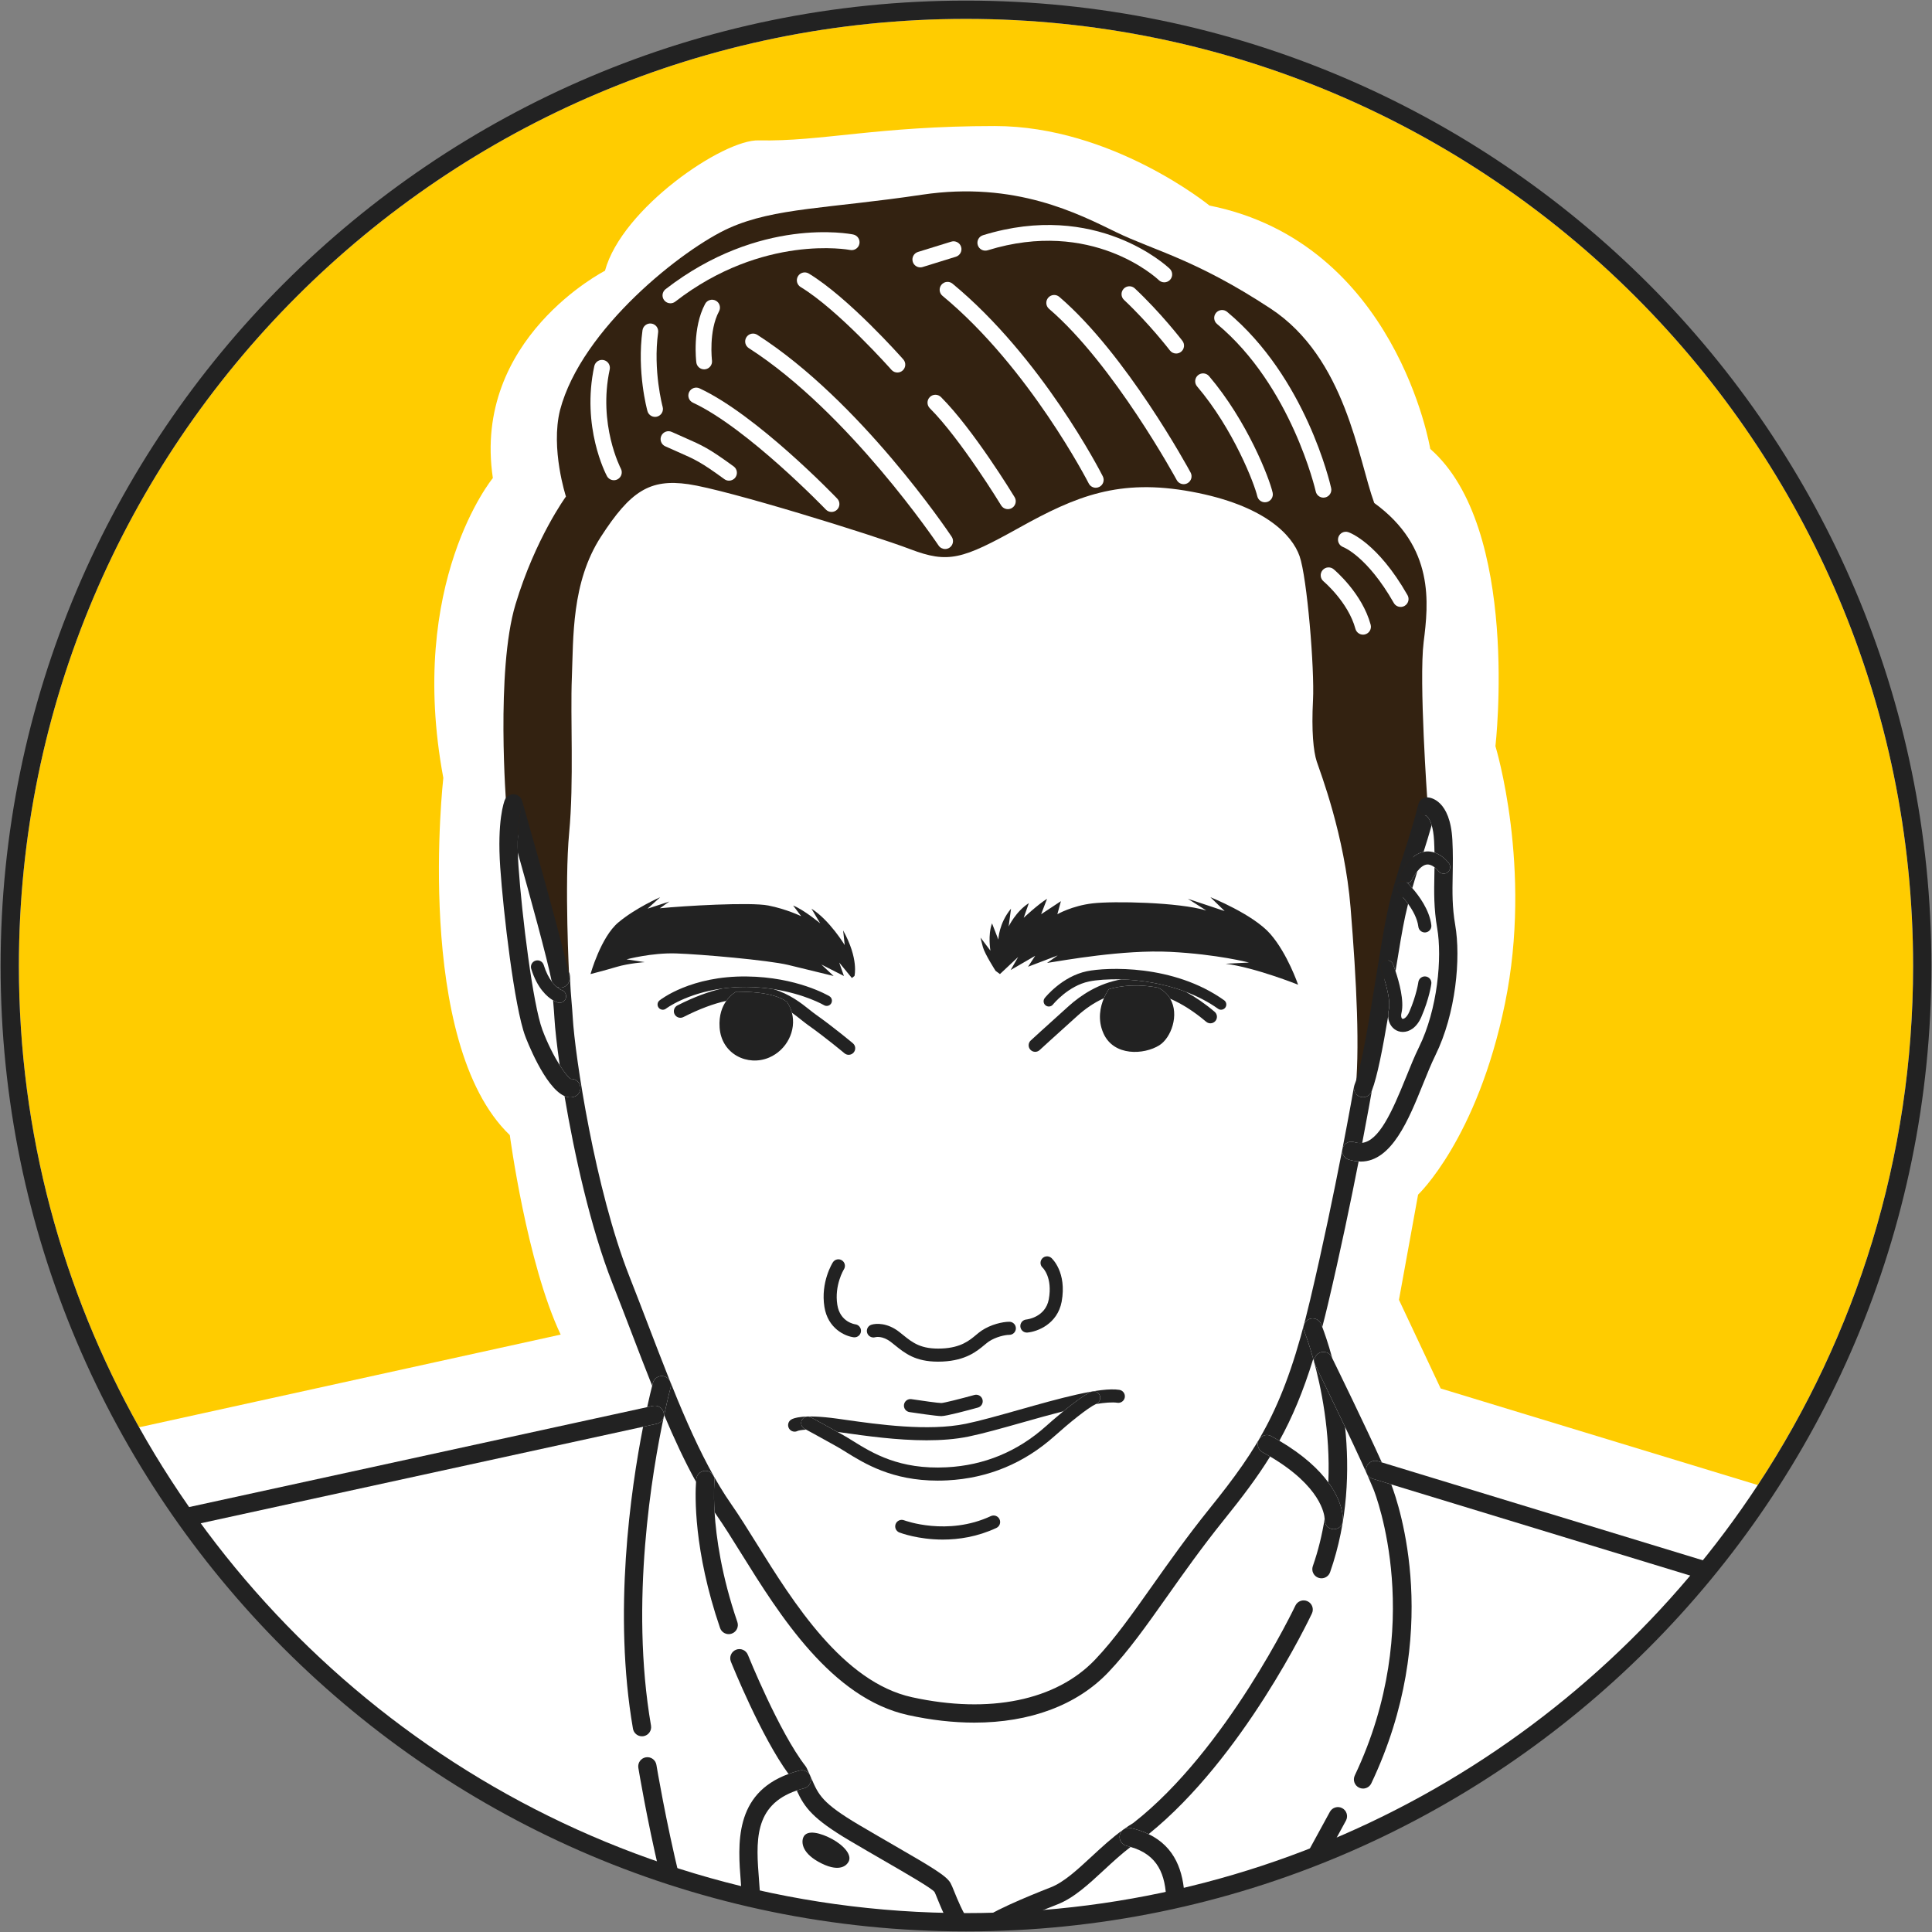 <?xml version="1.0" encoding="utf-8"?>
<svg version="1.2" baseProfile="tiny-ps"
	 id="svg22" xmlns:cc="http://creativecommons.org/ns#" xmlns:dc="http://purl.org/dc/elements/1.1/" xmlns:inkscape="http://www.inkscape.org/namespaces/inkscape" xmlns:rdf="http://www.w3.org/1999/02/22-rdf-syntax-ns#" xmlns:sodipodi="http://sodipodi.sourceforge.net/DTD/sodipodi-0.dtd" xmlns:svg="http://www.w3.org/2000/svg"
	 xmlns="http://www.w3.org/2000/svg" xmlns:xlink="http://www.w3.org/1999/xlink" viewBox="8 8 384 384"
	 xml:space="preserve">
<rect x="8" y="8" width="384" height="384" fill="#808080" stroke="none"/>
<ellipse fill="#FFFFFF" stroke="#000000" stroke-miterlimit="10" cx="200" cy="200" rx="190" ry="190"/>
<path fill="#332211" d="M290.961,135.62c0.961-7.686,2.241-18.894-9.82-27.648c-3.202-8.753-5.658-28.821-20.602-38.642
	c-14.944-9.82-23.164-11.528-30.638-15.158c-7.471-3.629-20.067-10.247-38.641-7.472c-18.574,2.776-29.249,2.562-38.322,6.618
	c-9.074,4.056-29.356,19.962-33.625,36.187c-1.921,7.686,1.174,17.186,1.174,17.186s-6.085,8.327-10.034,21.456
	c-3.95,13.13-1.815,40.137-1.815,40.137s4.056,9.607,4.803,12.702c0.748,3.096,6.939,22.951,7.686,21.136c0,0-0.96-18.467,0-28.608
	c0.961-10.141,0.214-22.95,0.534-30.85c0.32-7.898-0.106-18.894,5.765-27.967c5.87-9.073,9.703-11.569,17.399-10.461
	c7.696,1.108,36.507,10.034,44.086,12.916c7.579,2.883,10.355,2.029,21.669-4.269c11.315-6.299,19.855-9.821,34.266-7.153
	c14.411,2.669,19.962,8.54,21.456,12.81c1.495,4.27,2.989,22.417,2.669,28.608c-0.321,6.191,0.083,10.172,0.735,12.184
	c0.651,2.013,5.563,14.609,6.736,29.127c1.174,14.517,1.921,28.5,0.854,37.468c0,0,2.882-7.26,5.765-22.632
	c2.881-15.371,8.432-34.372,8.432-34.372l0.215-1.708C291.709,167.215,290.001,143.304,290.961,135.62z"/>
<g>
	<path fill="none" d="M200.496,293.529c-2.598,0.534-5.44,0.739-8.326,0.739c-5.942,0-12.068-0.868-16.627-1.514l-1.098-0.154
		c0.373,0.208,0.758,0.423,1.161,0.648c0.589,0.331,1.223,0.723,1.912,1.15c3.895,2.414,9.227,5.726,18.636,5.237
		c7.467-0.383,14.108-3.132,19.74-8.171c0.48-0.431,1.868-1.659,3.471-2.972c-2.647,0.678-5.46,1.471-8.142,2.229
		C207.199,291.859,203.398,292.933,200.496,293.529z"/>
	<path fill="none" d="M113.583,200.562c-0.212-0.686,0.172-1.413,0.858-1.625c0.682-0.212,1.413,0.171,1.625,0.858
		c0.468,1.513,1.058,2.578,1.624,3.327c-0.001-0.024-0.002-0.047-0.003-0.072c-0.022-0.068-0.063-0.127-0.078-0.199
		c-0.895-4.507-4.254-16.707-6.688-25.358c0.024,0.823,0.064,1.7,0.129,2.649c0.685,9.919,2.876,27.528,4.752,32.542
		c1.04,2.777,2.319,5.248,3.441,7.026c-0.576-4.031-0.928-7.285-1.042-9.275c-0.061-1.07-0.137-1.959-0.215-2.859
		c-0.021-0.247-0.042-0.497-0.063-0.751C116.753,206.129,114.783,204.441,113.583,200.562z"/>
	<path fill="none" d="M293.113,177.449c-0.014-0.748-0.034-1.513-0.077-2.319c-0.074-1.383-0.26-2.386-0.48-3.12
		c-0.534,1.886-1.077,3.628-1.614,5.31c0.17-0.034,0.341-0.071,0.515-0.084C292.057,177.189,292.61,177.282,293.113,177.449z"/>
	<path fill="none" d="M272.015,302.64c0.434-10.077-1.458-19.082-2.994-24.559c-2.021,6.552-4.187,11.669-6.733,16.277
		C267.171,297.241,270.173,300.129,272.015,302.64z"/>
	<path fill="none" d="M287.438,222.172c0.879-2.179,1.71-4.236,2.596-6.035c3.708-7.529,4.631-17.818,3.616-23.676
		c-0.679-3.924-0.62-7.135-0.558-10.534c0.01-0.513,0.019-1.031,0.025-1.556c-0.404-0.308-0.925-0.586-1.477-0.543
		c-0.614,0.05-1.272,0.511-1.924,1.325c-0.347,1.103-0.686,2.217-1.014,3.365c1.283,1.466,3.42,4.311,3.785,7.36
		c0.086,0.712-0.423,1.359-1.136,1.445c-0.053,0.006-0.104,0.009-0.156,0.009c-0.648,0-1.209-0.485-1.288-1.146
		c-0.196-1.638-1.128-3.281-2.04-4.545c-0.193,0.778-0.383,1.575-0.565,2.415c-0.566,2.606-1.229,6.615-1.934,10.972
		c0.689,2.055,1.767,5.877,1.185,8.306c-0.166,0.691,0.02,1.102,0.197,1.16c0.211,0.07,0.84-0.188,1.36-1.39
		c1.436-3.312,1.796-5.887,1.799-5.913c0.098-0.71,0.767-1.205,1.46-1.114c0.711,0.096,1.211,0.747,1.116,1.458
		c-0.016,0.118-0.401,2.937-1.99,6.603c-0.915,2.111-2.374,2.967-3.667,2.967c-0.313,0-0.617-0.05-0.901-0.145
		c-1.04-0.348-1.967-1.391-2.023-2.961c-1.069,6.345-2.154,11.998-3.228,14.742c-0.144,0.818-0.823,4.682-1.923,10.416
		C282.082,234.705,284.6,229.202,287.438,222.172z"/>
	<path fill="#222222" d="M277.159,223.815c0.021-0.08,0.039-0.161,0.071-0.24C277.199,223.651,277.18,223.733,277.159,223.815z"/>
	<path fill="#222222" d="M258.207,294.169c0.479-0.882,1.581-1.211,2.467-0.729c0.563,0.306,1.095,0.611,1.613,0.918
		c2.547-4.608,4.712-9.726,6.733-16.277c-0.956-3.411-1.774-5.46-1.803-5.528c-0.38-0.93,0.065-1.991,0.994-2.372
		c0.928-0.383,1.991,0.063,2.372,0.992c0.03,0.073,0.112,0.278,0.228,0.581c0.382-1.461,0.761-2.979,1.139-4.576
		c2.462-10.409,4.563-20.556,6.089-28.339c-0.641-0.039-1.304-0.145-2.005-0.373c-0.954-0.313-1.476-1.34-1.164-2.295
		c0.313-0.953,1.333-1.471,2.295-1.164c0.552,0.181,1.079,0.222,1.589,0.151c1.1-5.734,1.779-9.598,1.923-10.416
		c-0.026,0.068-0.054,0.148-0.08,0.213c-0.29,0.701-0.968,1.125-1.683,1.125c-0.231,0-0.466-0.044-0.693-0.138
		c-0.809-0.334-1.247-1.185-1.094-2.012c-0.002,0.007-0.005,0.014-0.006,0.021c-0.035,0.204-3.59,20.736-8.712,42.389
		c-5.031,21.27-10.209,29.344-20.031,41.541c-4.396,5.46-8.076,10.666-11.323,15.259c-4.063,5.748-7.573,10.712-11.399,14.729
		c-7.733,8.121-20.997,10.84-36.384,7.467c-13.75-3.017-23.636-18.896-30.854-30.489c-1.782-2.863-3.466-5.567-5.034-7.813
		c-6.381-9.135-11.301-21.979-16.51-35.576c-1.227-3.202-2.469-6.446-3.751-9.696c-6.853-17.37-10.851-43.904-11.287-51.535
		c-0.063-1.108-0.142-2.029-0.222-2.963c-0.124-1.438-0.251-2.927-0.321-5.225c-0.012-0.383-0.14-0.727-0.35-1.008
		c0.088,0.401,0.17,0.78,0.235,1.109c0.196,0.985-0.445,1.943-1.43,2.139c-0.119,0.023-0.239,0.035-0.356,0.035
		c-0.289,0-0.556-0.09-0.805-0.216c0.58,0.509,1.012,0.67,1.052,0.685c0.667,0.234,1.037,0.965,0.816,1.637
		c-0.18,0.546-0.68,0.897-1.225,0.897c-0.125,0-0.251-0.019-0.377-0.058c-0.104-0.032-0.452-0.154-0.928-0.437
		c0.021,0.254,0.042,0.504,0.063,0.751c0.078,0.9,0.154,1.789,0.215,2.859c0.114,1.99,0.466,5.244,1.042,9.275
		c0.902,1.429,1.702,2.41,2.192,2.735c0.79-0.069,1.566,0.436,1.836,1.231c0.323,0.951-0.188,1.984-1.139,2.307
		c-0.259,0.088-0.519,0.129-0.778,0.129c-0.385,0-0.77-0.095-1.153-0.261c1.921,11.406,5.158,26.154,9.535,37.247
		c1.277,3.238,2.516,6.471,3.738,9.661c1.391,3.631,2.762,7.206,4.147,10.68c0.091-0.358,0.148-0.573,0.155-0.599
		c0.265-0.969,1.261-1.544,2.234-1.275c0.969,0.265,1.54,1.265,1.276,2.233c-0.022,0.082-0.554,2.073-1.28,5.457
		c2.008,4.745,4.088,9.22,6.336,13.286c0.023-0.33,0.044-0.534,0.05-0.589c0.109-0.998,1.013-1.711,2.006-1.61
		c0.998,0.109,1.719,1.006,1.611,2.004c-0.005,0.05-0.227,2.297,0.018,6.219c0.125,0.184,0.246,0.373,0.372,0.554
		c1.514,2.166,3.172,4.83,4.928,7.651c7.561,12.144,17.915,28.775,33.164,32.119c4.58,1.005,8.995,1.498,13.172,1.498
		c11.018,0,20.367-3.438,26.626-10.008c4.009-4.21,7.59-9.275,11.735-15.14c3.216-4.549,6.861-9.705,11.187-15.077
		c3.618-4.493,6.626-8.448,9.236-12.665c-0.485-0.287-0.983-0.573-1.513-0.861C258.054,296.156,257.727,295.052,258.207,294.169z"/>
	<path fill="#222222" d="M117.743,203.193c-0.02-0.048-0.04-0.095-0.056-0.145c0.001,0.025,0.002,0.048,0.003,0.072
		C117.708,203.145,117.725,203.17,117.743,203.193z"/>
	<path fill="#222222" d="M110.134,165.866c0.053,0.003,0.105,0.006,0.157,0.014C110.239,165.872,110.187,165.87,110.134,165.866z"/>
	<path fill="#222222" d="M110.811,166.043c0.052,0.025,0.103,0.051,0.151,0.081C110.913,166.094,110.862,166.068,110.811,166.043z"
		/>
	<path fill="#222222" d="M110.476,165.921c0.056,0.014,0.111,0.029,0.166,0.049C110.587,165.95,110.532,165.935,110.476,165.921z"/>
	<path fill="#222222" d="M111.58,166.746c0.029,0.049,0.057,0.099,0.082,0.15C111.636,166.844,111.609,166.795,111.58,166.746z"/>
	<path fill="#222222" d="M111.116,166.229c0.044,0.033,0.087,0.067,0.127,0.104C111.203,166.296,111.16,166.262,111.116,166.229z"/>
	<path fill="#222222" d="M111.373,166.465c0.038,0.042,0.074,0.085,0.107,0.131C111.446,166.55,111.411,166.507,111.373,166.465z"/>
	<path fill="#222222" d="M108.387,166.896c0.027-0.058,0.056-0.114,0.089-0.167C108.442,166.783,108.414,166.839,108.387,166.896z"
		/>
	<path fill="#222222" d="M108.574,166.585c0.036-0.047,0.072-0.093,0.112-0.136C108.646,166.493,108.61,166.538,108.574,166.585z"/>
	<path fill="#222222" d="M109.519,165.926c-0.032,0.009-0.061,0.026-0.092,0.037c0.051-0.018,0.103-0.035,0.155-0.048
		C109.561,165.92,109.54,165.92,109.519,165.926z"/>
	<path fill="#222222" d="M108.813,166.325c0.043-0.039,0.088-0.076,0.135-0.11C108.9,166.249,108.856,166.286,108.813,166.325z"/>
	<path fill="#222222" d="M109.097,166.116c0.05-0.029,0.1-0.057,0.151-0.082C109.196,166.06,109.146,166.087,109.097,166.116z"/>
	<path fill="#222222" d="M109.782,165.879c0.051-0.007,0.102-0.014,0.153-0.017C109.884,165.864,109.833,165.872,109.782,165.879z"
		/>
	<path fill="#222222" d="M111.713,168.346c-0.034,0.093-0.977,2.748-0.792,9.146c2.433,8.651,5.793,20.851,6.688,25.358
		c0.014,0.072,0.055,0.131,0.078,0.199c0.016,0.05,0.036,0.097,0.056,0.145c0.297,0.384,0.584,0.679,0.843,0.905
		c0.249,0.126,0.516,0.216,0.805,0.216c0.117,0,0.237-0.012,0.356-0.035c0.985-0.195,1.626-1.153,1.43-2.139
		c-0.065-0.329-0.147-0.708-0.235-1.109c-1.9-8.604-8.862-32.788-9.171-33.861c-0.01-0.034-0.027-0.063-0.039-0.097
		C111.873,167.474,111.882,167.922,111.713,168.346z"/>
	<path fill="#222222" d="M122.133,225.982c0.951-0.322,1.461-1.355,1.139-2.307c-0.27-0.796-1.046-1.301-1.836-1.231
		c-0.49-0.325-1.29-1.307-2.192-2.735c-1.122-1.778-2.401-4.249-3.441-7.026c-1.876-5.014-4.067-22.623-4.752-32.542
		c-0.065-0.949-0.105-1.826-0.129-2.649c-0.185-6.398,0.758-9.053,0.792-9.146c0.168-0.424,0.16-0.872,0.019-1.272
		c-0.021-0.06-0.044-0.12-0.071-0.177c-0.024-0.051-0.052-0.101-0.082-0.15c-0.031-0.052-0.063-0.102-0.099-0.15
		c-0.034-0.045-0.07-0.089-0.107-0.131c-0.041-0.046-0.084-0.089-0.13-0.131c-0.04-0.037-0.083-0.071-0.127-0.104
		c-0.049-0.038-0.101-0.073-0.154-0.106c-0.049-0.029-0.1-0.055-0.151-0.081c-0.034-0.016-0.063-0.038-0.099-0.052
		c-0.023-0.009-0.047-0.012-0.071-0.021c-0.055-0.02-0.11-0.035-0.166-0.049c-0.062-0.016-0.123-0.031-0.185-0.041
		c-0.052-0.008-0.104-0.01-0.157-0.014c-0.066-0.004-0.132-0.007-0.198-0.004c-0.052,0.002-0.103,0.01-0.153,0.017
		c-0.067,0.009-0.134,0.02-0.2,0.036c-0.052,0.013-0.104,0.03-0.155,0.048c-0.061,0.021-0.121,0.044-0.179,0.072
		c-0.052,0.025-0.102,0.052-0.151,0.082c-0.051,0.03-0.101,0.063-0.149,0.098c-0.047,0.034-0.092,0.071-0.135,0.11
		c-0.044,0.04-0.086,0.081-0.126,0.125c-0.04,0.043-0.076,0.088-0.112,0.136c-0.035,0.046-0.068,0.094-0.099,0.144
		c-0.033,0.054-0.062,0.11-0.089,0.167c-0.015,0.031-0.034,0.057-0.047,0.089c-0.161,0.395-1.559,4.123-0.917,13.406
		c0.615,8.921,2.804,27.767,4.974,33.567c0.179,0.479,3.858,10.182,7.807,11.893c0.383,0.166,0.768,0.261,1.153,0.261
		C121.615,226.111,121.875,226.07,122.133,225.982z"/>
	<path fill="#FFFFFF" d="M158.523,74.55c-0.73-0.468-1.699-0.256-2.167,0.473c-0.468,0.729-0.256,1.699,0.473,2.167
		c19.904,12.771,37.541,38.969,37.717,39.232c0.302,0.452,0.799,0.697,1.305,0.697c0.299,0,0.602-0.085,0.87-0.264
		c0.72-0.481,0.914-1.455,0.433-2.175C196.422,113.583,178.986,87.68,158.523,74.55z"/>
	<path fill="#FFFFFF" d="M208.322,109.194c0.276,0,0.558-0.074,0.812-0.228c0.74-0.45,0.977-1.414,0.526-2.154
		c-0.331-0.546-8.199-13.458-14.633-19.892c-0.612-0.612-1.605-0.612-2.218,0s-0.612,1.605,0,2.218
		c6.167,6.167,14.091,19.171,14.171,19.302C207.275,108.925,207.792,109.194,208.322,109.194z"/>
	<path fill="#FFFFFF" d="M168.759,62.37c-0.74-0.45-1.705-0.212-2.153,0.528c-0.449,0.74-0.212,1.705,0.528,2.153
		c7.494,4.542,17.948,16.341,18.053,16.46c0.31,0.351,0.742,0.53,1.176,0.53c0.369,0,0.739-0.129,1.037-0.392
		c0.649-0.573,0.711-1.564,0.138-2.213C187.098,78.937,176.664,67.161,168.759,62.37z"/>
	<path fill="#FFFFFF" d="M172.142,109.271c0.308,0.321,0.719,0.482,1.131,0.482c0.391,0,0.782-0.145,1.085-0.437
		c0.625-0.6,0.646-1.592,0.046-2.217c-0.65-0.678-16.048-16.651-27.361-21.91c-0.785-0.366-1.718-0.024-2.083,0.761
		c-0.365,0.786-0.024,1.718,0.761,2.083C156.5,93.044,171.986,109.109,172.142,109.271z"/>
	<path fill="#FFFFFF" d="M143.939,94.923c-0.7-0.308-1.495-0.658-2.429-1.079c-0.789-0.356-1.718-0.004-2.074,0.786
		s-0.004,1.718,0.786,2.074c0.944,0.425,1.747,0.779,2.454,1.09c3.623,1.594,4.596,2.023,9.3,5.442c0.278,0.203,0.601,0.3,0.92,0.3
		c0.485,0,0.963-0.224,1.27-0.646c0.509-0.7,0.354-1.681-0.346-2.19C148.844,97.082,147.707,96.581,143.939,94.923z"/>
	<path fill="#FFFFFF" d="M195.122,64.594c-0.552,0.667-0.458,1.656,0.209,2.208c17.242,14.252,28.947,37.055,29.063,37.284
		c0.276,0.544,0.827,0.858,1.398,0.858c0.239,0,0.481-0.055,0.709-0.17c0.772-0.392,1.08-1.336,0.688-2.108
		c-0.486-0.957-12.105-23.604-29.861-38.281C196.661,63.833,195.673,63.927,195.122,64.594z"/>
	<path fill="#FFFFFF" d="M218.549,67.006c-0.659-0.564-1.647-0.487-2.211,0.17c-0.563,0.658-0.487,1.647,0.17,2.211
		c12.844,11.01,25.253,33.798,25.377,34.027c0.283,0.524,0.823,0.822,1.38,0.822c0.252,0,0.508-0.061,0.745-0.189
		c0.762-0.412,1.045-1.363,0.633-2.125C244.126,100.966,231.837,78.397,218.549,67.006z"/>
	<path fill="#FFFFFF" d="M259.417,107.832c0.114,0,0.23-0.013,0.347-0.039c0.845-0.191,1.375-1.031,1.184-1.875
		c-0.654-2.893-5.034-14.207-12.632-23.154c-0.561-0.659-1.549-0.739-2.21-0.18c-0.66,0.561-0.741,1.55-0.181,2.21
		c7.287,8.58,11.438,19.492,11.964,21.815C258.054,107.338,258.7,107.832,259.417,107.832z"/>
	<path fill="#FFFFFF" d="M240.523,77.649c0.309,0.403,0.774,0.615,1.246,0.615c0.332,0,0.667-0.105,0.952-0.323
		c0.688-0.526,0.818-1.51,0.292-2.198c-0.17-0.223-4.231-5.511-9.459-10.421c-0.631-0.593-1.622-0.562-2.216,0.069
		c-0.593,0.631-0.563,1.624,0.069,2.216C236.44,72.336,240.483,77.597,240.523,77.649z"/>
	<path fill="#FFFFFF" d="M271.044,106.911c0.112,0,0.228-0.012,0.342-0.038c0.845-0.188,1.378-1.025,1.189-1.871
		c-0.198-0.893-5.038-22.008-20.675-35.021c-0.666-0.555-1.655-0.463-2.208,0.202c-0.554,0.666-0.464,1.654,0.202,2.208
		c14.797,12.314,19.573,33.084,19.62,33.292C269.678,106.415,270.325,106.911,271.044,106.911z"/>
	<path fill="#FFFFFF" d="M204.3,57.749c20.675-6.397,33.481,5.416,34.028,5.934c0.304,0.289,0.692,0.432,1.081,0.432
		c0.413,0,0.826-0.163,1.135-0.485c0.598-0.627,0.574-1.619-0.053-2.217c-0.585-0.56-14.624-13.62-37.117-6.66
		c-0.828,0.256-1.291,1.134-1.035,1.961C202.595,57.542,203.479,58.003,204.3,57.749z"/>
	<path fill="#FFFFFF" d="M177.588,54.61c-0.752-0.154-18.636-3.581-37.298,10.865c-0.685,0.53-0.81,1.515-0.28,2.2
		c0.309,0.399,0.772,0.608,1.241,0.608c0.335,0,0.673-0.107,0.959-0.328c17.445-13.503,34.524-10.315,34.755-10.271
		c0.848,0.172,1.675-0.376,1.848-1.224C178.985,55.61,178.437,54.783,177.588,54.61z"/>
	<path fill="#FFFFFF" d="M197.066,56.03l-6.61,2.046c-0.827,0.256-1.29,1.134-1.034,1.962c0.208,0.673,0.828,1.104,1.498,1.104
		c0.153,0,0.31-0.022,0.464-0.07l6.61-2.046c0.827-0.256,1.29-1.134,1.034-1.962C198.771,56.238,197.896,55.775,197.066,56.03z"/>
	<path fill="#FFFFFF" d="M127.984,79.57c-0.85-0.184-1.681,0.354-1.864,1.201c-2.611,12.072,2.3,21.455,2.511,21.848
		c0.282,0.528,0.823,0.828,1.383,0.828c0.249,0,0.501-0.06,0.736-0.185c0.764-0.406,1.053-1.355,0.648-2.12
		c-0.046-0.086-4.571-8.803-2.212-19.709C129.368,80.588,128.83,79.753,127.984,79.57z"/>
	<path fill="#FFFFFF" d="M137.467,72.31c-0.858-0.121-1.649,0.482-1.767,1.34c-1.133,8.252,0.899,15.742,0.986,16.057
		c0.192,0.695,0.823,1.15,1.51,1.15c0.138,0,0.279-0.019,0.418-0.057c0.834-0.23,1.325-1.093,1.095-1.928
		c-0.02-0.071-1.944-7.203-0.902-14.795C138.925,73.218,138.325,72.427,137.467,72.31z"/>
	<path fill="#FFFFFF" d="M150.271,67.758c-0.762-0.408-1.714-0.122-2.123,0.642c-2.567,4.792-1.782,11.361-1.748,11.639
		c0.099,0.793,0.774,1.373,1.553,1.373c0.064,0,0.129-0.004,0.195-0.012c0.859-0.106,1.469-0.889,1.364-1.748
		c-0.007-0.058-0.69-5.868,1.4-9.771C151.322,69.117,151.035,68.167,150.271,67.758z"/>
	<path fill="#FFFFFF" d="M286.392,128.632c0.264,0,0.53-0.066,0.775-0.206c0.753-0.429,1.015-1.387,0.586-2.139
		c-5.973-10.473-11.528-12.436-11.762-12.514c-0.816-0.275-1.688,0.162-1.97,0.972c-0.283,0.811,0.146,1.701,0.953,1.995
		c0.047,0.017,4.759,1.817,10.054,11.102C285.317,128.348,285.848,128.632,286.392,128.632z"/>
	<path fill="#FFFFFF" d="M277.401,132.983c0.189,0.699,0.822,1.159,1.513,1.159c0.136,0,0.273-0.018,0.41-0.055
		c0.836-0.226,1.33-1.087,1.104-1.923c-1.685-6.229-7.124-10.832-7.354-11.025c-0.665-0.555-1.652-0.466-2.209,0.197
		c-0.556,0.665-0.467,1.653,0.197,2.209C271.111,123.587,275.972,127.697,277.401,132.983z"/>
	<path fill="#222222" d="M287.795,183.548c0.134,0.13,0.471,0.47,0.908,0.97c0.328-1.148,0.667-2.262,1.014-3.365
		c-0.373,0.467-0.744,1.048-1.104,1.739C288.438,183.23,288.136,183.457,287.795,183.548z"/>
	<path fill="#222222" d="M278.221,225.942c0.228,0.094,0.462,0.138,0.693,0.138c0.715,0,1.393-0.424,1.683-1.125
		c0.026-0.064,0.054-0.145,0.08-0.213c1.073-2.744,2.158-8.397,3.228-14.742c-0.014-0.394,0.012-0.813,0.122-1.271
		c0.501-2.09-0.961-6.563-1.566-8.109c-0.262-0.668,0.067-1.422,0.736-1.685c0.664-0.258,1.421,0.067,1.684,0.735
		c0.064,0.164,0.255,0.66,0.489,1.359c0.704-4.357,1.367-8.366,1.934-10.972c0.183-0.84,0.372-1.637,0.565-2.415
		c-0.967-1.341-1.91-2.255-1.929-2.273c-0.518-0.496-0.537-1.318-0.042-1.837c0.18-0.188,0.406-0.288,0.643-0.344
		c-0.379-0.391-0.498-0.984-0.233-1.493c1.331-2.563,2.889-4.023,4.635-4.375c0.537-1.682,1.08-3.424,1.614-5.31
		c-0.444-1.483-1.033-1.85-1.143-1.904c-0.917-0.127-1.604-0.933-1.565-1.877c0.042-1.004,0.896-1.779,1.893-1.742
		c0.004,0,0.014,0.001,0.019,0.001c-0.856-0.048-1.644,0.515-1.858,1.375c-0.914,3.653-1.896,6.707-2.845,9.66
		c-1.193,3.715-2.32,7.224-3.308,11.762c-0.659,3.033-1.427,7.794-2.24,12.835c-1.375,8.532-2.935,18.202-4.274,21.447
		c-0.001,0.003-0.001,0.006-0.003,0.009c-0.032,0.079-0.051,0.16-0.071,0.24c-0.01,0.039-0.025,0.076-0.032,0.115
		C276.974,224.758,277.412,225.608,278.221,225.942z"/>
	<path fill="#222222" d="M289.848,168.228c-0.039,0.944,0.648,1.75,1.565,1.877c0.109,0.055,0.698,0.421,1.143,1.904
		c0.221,0.734,0.406,1.737,0.48,3.12c0.043,0.807,0.063,1.571,0.077,2.319c1.721,0.572,2.816,2.056,2.875,2.137
		c0.422,0.581,0.292,1.394-0.289,1.815c-0.579,0.421-1.387,0.293-1.811-0.283c-0.013-0.017-0.318-0.401-0.771-0.747
		c-0.007,0.525-0.016,1.043-0.025,1.556c-0.063,3.399-0.121,6.61,0.558,10.534c1.015,5.858,0.092,16.146-3.616,23.676
		c-0.886,1.799-1.717,3.856-2.596,6.035c-2.838,7.03-5.355,12.533-8.684,12.986c-0.51,0.07-1.037,0.029-1.589-0.151
		c-0.962-0.307-1.982,0.211-2.295,1.164c-0.312,0.955,0.21,1.982,1.164,2.295c0.701,0.229,1.364,0.334,2.005,0.373
		c0.141,0.009,0.286,0.036,0.423,0.036c6.156-0.001,9.557-8.424,12.349-15.342c0.854-2.114,1.66-4.111,2.486-5.789
		c4.092-8.308,5.077-19.32,3.937-25.904c-0.619-3.583-0.566-6.485-0.505-9.847c0.04-2.175,0.081-4.423-0.06-7.058
		c-0.427-7.957-4.39-8.421-4.91-8.448c-0.005,0-0.015-0.001-0.019-0.001C290.743,166.449,289.89,167.224,289.848,168.228z"/>
	<path fill="#222222" d="M150.01,302.346c0.108-0.998-0.613-1.895-1.611-2.004c-0.993-0.101-1.896,0.612-2.006,1.61
		c-0.006,0.055-0.026,0.259-0.05,0.589c-0.181,2.61-0.524,13.564,4.772,29.027c0.259,0.755,0.965,1.229,1.721,1.229
		c0.195,0,0.394-0.031,0.589-0.099c0.951-0.325,1.457-1.359,1.131-2.311c-3.17-9.254-4.222-16.874-4.53-21.824
		C149.783,304.643,150.005,302.396,150.01,302.346z"/>
	<path fill="#222222" d="M200.66,390.056c-1.381-2.109-2.349-4.5-2.978-6.055c-0.313-0.775-0.54-1.336-0.757-1.727
		c-0.785-1.413-3.521-3.044-11.32-7.553c-2.094-1.211-4.404-2.547-6.848-3.991c-7.35-4.346-8.053-5.964-9.456-9.189
		c-0.286-0.657-0.595-1.367-0.977-2.157c-0.055-0.115-0.123-0.224-0.201-0.325c-5.287-6.797-11.414-21.994-11.475-22.146
		c-0.375-0.934-1.433-1.387-2.366-1.012c-0.932,0.374-1.385,1.434-1.011,2.365c0.25,0.623,6.001,14.887,11.453,22.325
		c0.686-0.251,1.415-0.479,2.196-0.681c0.971-0.25,1.964,0.337,2.214,1.31s-0.336,1.964-1.31,2.214
		c-0.519,0.133-1.002,0.282-1.466,0.441c1.537,3.375,3.181,5.632,10.546,9.986c2.454,1.451,4.775,2.794,6.878,4.01
		c4.586,2.651,9.329,5.394,9.96,6.17c0.109,0.195,0.341,0.77,0.565,1.324c0.497,1.227,1.179,2.911,2.109,4.654
		c1.192,0.021,2.383,0.045,3.581,0.045C200.221,390.064,200.439,390.057,200.66,390.056z"/>
	<path fill="#222222" d="M270.245,276.888c0.9-0.443,1.991-0.071,2.434,0.832c0.019,0.039,0.065,0.133,0.125,0.255
		c-0.834-3.059-1.613-5.229-1.992-6.221c-0.115-0.303-0.197-0.508-0.228-0.581c-0.381-0.929-1.444-1.375-2.372-0.992
		c-0.929,0.381-1.374,1.442-0.994,2.372c0.028,0.068,0.847,2.117,1.803,5.528c1.536,5.477,3.428,14.481,2.994,24.559
		c3.12,4.254,2.919,7.426,2.9,7.641c-0.082,0.947-0.876,1.663-1.811,1.663c-0.052,0-0.104-0.003-0.158-0.007
		c-0.989-0.085-1.726-0.948-1.658-1.936c0-0.013,0-0.06-0.004-0.13c-0.499,3.115-1.252,6.273-2.35,9.41
		c-0.332,0.948,0.168,1.985,1.116,2.317c0.198,0.069,0.401,0.103,0.601,0.103c0.751,0,1.455-0.469,1.717-1.219
		c3.559-10.166,3.851-20.382,2.979-28.864c-2.961-6.229-5.883-12.19-5.935-12.297C268.971,278.42,269.343,277.33,270.245,276.888z"
		/>
	<path fill="#222222" d="M232.747,371.33c1.339,0.304,2.509,0.719,3.546,1.217c18.772-15.137,31.904-42.679,32.463-43.862
		c0.428-0.908,0.039-1.992-0.87-2.421c-0.906-0.429-1.992-0.039-2.421,0.87c-0.135,0.285-13.681,28.724-32.201,43.186
		c-0.643,0.385-1.264,0.803-1.874,1.236C231.781,371.313,232.263,371.218,232.747,371.33z"/>
	<path fill="#222222" d="M230.571,372.701c0.107-0.474,0.392-0.859,0.767-1.109c-2.281,1.629-4.36,3.549-6.384,5.423
		c-2.82,2.613-5.483,5.082-8.088,6.101c-4.699,1.838-12.773,5.174-14.2,6.915c2.579-0.035,5.146-0.113,7.699-0.25
		c2.1-0.952,4.766-2.08,7.826-3.276c3.247-1.271,6.155-3.967,9.235-6.82c1.707-1.582,3.456-3.195,5.289-4.587
		c-0.258-0.073-0.498-0.157-0.773-0.22C230.963,374.655,230.349,373.681,230.571,372.701z"/>
	<path fill="#222222" d="M279.581,299.629c0.293-0.962,1.311-1.503,2.271-1.21l0.79,0.241c-3.254-7.218-8.905-18.781-9.838-20.686
		c-0.06-0.122-0.106-0.216-0.125-0.255c-0.442-0.903-1.533-1.275-2.434-0.832c-0.902,0.442-1.274,1.532-0.832,2.434
		c0.052,0.106,2.974,6.068,5.935,12.297c2.311,4.859,4.644,9.882,5.655,12.411c0.434,1.086,10.475,26.929-3.731,56.862
		c-0.431,0.908-0.044,1.993,0.863,2.424c0.252,0.119,0.518,0.176,0.779,0.176c0.681,0,1.333-0.384,1.645-1.039
		c14.15-29.817,5.577-55.19,3.962-59.415l-3.729-1.138C279.83,301.606,279.288,300.59,279.581,299.629z"/>
	<path fill="#222222" d="M236.293,372.547c-1.037-0.498-2.207-0.913-3.546-1.217c-0.484-0.112-0.966-0.017-1.357,0.226
		c-0.019,0.012-0.034,0.024-0.052,0.036c-0.375,0.25-0.659,0.636-0.767,1.109c-0.223,0.979,0.392,1.954,1.371,2.176
		c0.275,0.063,0.516,0.146,0.773,0.22c5.396,1.539,6.992,5.463,7.093,10.778c1.215-0.259,2.428-0.522,3.635-0.805
		C243.209,380.012,241.616,375.106,236.293,372.547z"/>
	<path fill="#222222" d="M275.519,369.859c0.479-0.883,0.152-1.986-0.73-2.467c-0.882-0.479-1.987-0.153-2.467,0.73
		c-0.06,0.11-2.378,4.375-5.346,9.79c1.775-0.669,3.538-1.363,5.288-2.083C274.065,372.532,275.341,370.186,275.519,369.859z"/>
	<path fill="#222222" d="M140.011,281.564c-0.973-0.269-1.969,0.307-2.234,1.275c-0.007,0.025-0.064,0.24-0.155,0.599
		c-0.192,0.753-0.547,2.198-0.995,4.243l1.13-0.247c0.98-0.214,1.951,0.408,2.165,1.39c0.214,0.981-0.408,1.951-1.39,2.165
		l-2.713,0.592c-2.482,12.624-5.988,36.979-2.012,60.012c0.153,0.885,0.921,1.51,1.791,1.51c0.103,0,0.207-0.009,0.312-0.026
		c0.99-0.172,1.654-1.112,1.483-2.103c-4.233-24.521,0.242-50.655,2.615-61.719c0.726-3.384,1.257-5.375,1.28-5.457
		C141.551,282.829,140.98,281.829,140.011,281.564z"/>
	<path fill="#222222" d="M138.466,358.778c-0.164-0.99-1.097-1.662-2.09-1.499c-0.991,0.163-1.663,1.1-1.5,2.091
		c0.115,0.698,1.693,10.184,4.18,20.713c1.351,0.457,2.71,0.896,4.074,1.323C140.324,369.948,138.496,358.961,138.466,358.778z"/>
	<path fill="#222222" d="M169.135,361.22c-0.25-0.973-1.243-1.56-2.214-1.31c-0.782,0.201-1.51,0.43-2.196,0.681
		c-10.851,3.976-10.067,14.009-9.484,21.455c0.075,0.953,0.139,1.861,0.19,2.75c1.223,0.294,2.451,0.575,3.683,0.845
		c-0.049-1.271-0.145-2.59-0.246-3.879c-0.601-7.669-1.164-14.931,7.491-17.887c0.464-0.159,0.948-0.309,1.466-0.441
		C168.799,363.184,169.385,362.192,169.135,361.22z"/>
	<path fill="#222222" d="M271.288,310.001c-0.067,0.987,0.669,1.851,1.658,1.936c0.054,0.004,0.106,0.007,0.158,0.007
		c0.935,0,1.729-0.716,1.811-1.663c0.019-0.215,0.22-3.387-2.9-7.641c-1.842-2.511-4.844-5.398-9.728-8.281
		c-0.519-0.307-1.051-0.612-1.613-0.918c-0.886-0.482-1.988-0.153-2.467,0.729c-0.48,0.883-0.153,1.987,0.729,2.467
		c0.529,0.288,1.027,0.574,1.513,0.861c10.067,5.943,10.789,11.461,10.836,12.374C271.288,309.941,271.288,309.988,271.288,310.001z
		"/>
	<path fill="#222222" d="M348.418,318.72l-65.776-20.06l-0.79-0.241c-0.96-0.293-1.978,0.248-2.271,1.21
		c-0.293,0.961,0.249,1.978,1.21,2.271l3.729,1.138l61.41,18.728C346.771,320.759,347.599,319.742,348.418,318.72z"/>
	<path fill="#222222" d="M176.472,378.316c1.213-1.46-0.83-3.564-3.04-4.768c-2.209-1.203-5.112-2.05-5.784-0.316
		c-0.396,1.021-0.236,3.221,3.635,5.138C175.153,380.288,176.339,378.477,176.472,378.316z"/>
	<path fill="#222222" d="M287.732,183.487c0.009,0.008,0.034,0.033,0.063,0.061c0.341-0.091,0.644-0.318,0.818-0.656
		c0.359-0.691,0.73-1.272,1.104-1.739c0.651-0.814,1.31-1.275,1.924-1.325c0.552-0.043,1.072,0.235,1.477,0.543
		c0.453,0.346,0.759,0.73,0.771,0.747c0.424,0.577,1.231,0.704,1.811,0.283c0.581-0.421,0.711-1.234,0.289-1.815
		c-0.059-0.081-1.154-1.564-2.875-2.137c-0.503-0.167-1.057-0.26-1.657-0.213c-0.174,0.013-0.345,0.05-0.515,0.084
		c-1.746,0.353-3.304,1.813-4.635,4.375c-0.265,0.509-0.146,1.103,0.233,1.493C286.953,183.09,287.401,183.172,287.732,183.487z"/>
	<path fill="#222222" d="M285.928,212.961c0.284,0.095,0.588,0.145,0.901,0.145c1.293,0,2.752-0.855,3.667-2.967
		c1.589-3.666,1.975-6.484,1.99-6.603c0.095-0.711-0.405-1.362-1.116-1.458c-0.693-0.091-1.362,0.404-1.46,1.114
		c-0.003,0.026-0.363,2.602-1.799,5.913c-0.521,1.202-1.149,1.46-1.36,1.39c-0.178-0.059-0.363-0.469-0.197-1.16
		c0.582-2.429-0.495-6.251-1.185-8.306c-0.234-0.699-0.425-1.195-0.489-1.359c-0.263-0.668-1.02-0.993-1.684-0.735
		c-0.669,0.262-0.998,1.016-0.736,1.685c0.605,1.547,2.067,6.02,1.566,8.109c-0.11,0.459-0.136,0.878-0.122,1.271
		C283.961,211.57,284.888,212.613,285.928,212.961z"/>
	<path fill="#222222" d="M291.196,193.333c0.052,0,0.104-0.003,0.156-0.009c0.713-0.085,1.222-0.732,1.136-1.445
		c-0.365-3.049-2.502-5.894-3.785-7.36c-0.438-0.5-0.774-0.84-0.908-0.97c-0.028-0.028-0.054-0.053-0.063-0.061
		c-0.331-0.315-0.779-0.397-1.192-0.299c-0.236,0.056-0.463,0.155-0.643,0.344c-0.495,0.519-0.476,1.341,0.042,1.837
		c0.019,0.018,0.962,0.932,1.929,2.273c0.912,1.264,1.844,2.907,2.04,4.545C289.987,192.847,290.548,193.333,291.196,193.333z"/>
	<path fill="#222222" d="M117.743,203.193c-0.018-0.023-0.035-0.049-0.053-0.072c-0.566-0.749-1.156-1.814-1.624-3.327
		c-0.213-0.687-0.943-1.07-1.625-0.858c-0.686,0.212-1.07,0.94-0.858,1.625c1.201,3.88,3.17,5.567,4.341,6.262
		c0.476,0.282,0.824,0.404,0.928,0.437c0.126,0.039,0.253,0.058,0.377,0.058c0.544,0,1.044-0.352,1.225-0.897
		c0.221-0.672-0.148-1.402-0.816-1.637c-0.04-0.015-0.472-0.176-1.052-0.685C118.327,203.872,118.04,203.577,117.743,203.193z"/>
	<path fill="#222222" d="M220.438,207.946c-4.611,4.138-7.567,6.857-7.567,6.857c-0.528,0.485-0.563,1.308-0.076,1.836
		c0.256,0.278,0.605,0.42,0.956,0.42c0.314,0,0.63-0.113,0.88-0.344c0.003-0.003,2.949-2.712,7.544-6.836
		c1.485-1.333,3.236-2.579,5.236-3.477c0.467-1.098,0.967-1.774,0.967-1.774c0.508-0.184,4.379-1.382,9.823-0.316
		c1.113,0.557,1.879,1.327,2.391,2.201c2.248,0.967,4.632,2.447,7.146,4.572c0.548,0.463,1.368,0.394,1.831-0.153
		c0.464-0.548,0.395-1.368-0.153-1.831c-1.979-1.674-3.891-2.971-5.729-3.966c-4.433-1.686-9.049-2.356-12.827-2.471
		C226.345,203.428,222.792,205.834,220.438,207.946z"/>
	<path fill="#222222" d="M250.699,208.694c0.325,0,0.645-0.152,0.848-0.437c0.333-0.468,0.224-1.117-0.243-1.45
		c-10.104-7.201-23.396-6.56-27.255-5.77c-4.918,1.009-8.257,5.154-8.397,5.33c-0.356,0.449-0.281,1.102,0.167,1.459
		c0.45,0.358,1.102,0.282,1.461-0.165c0.029-0.037,3.023-3.733,7.188-4.587c1.461-0.3,3.717-0.49,6.392-0.41
		c3.778,0.114,8.395,0.785,12.827,2.471c2.229,0.848,4.411,1.94,6.411,3.365C250.28,208.631,250.49,208.694,250.699,208.694z"/>
	<path fill="#222222" d="M154.334,205.095c1.539,0.038,7.198-0.078,10.065,2.018c0.474,0.689,0.796,1.424,0.996,2.172
		c0.684,0.482,1.303,0.975,1.878,1.432c0.482,0.384,0.925,0.734,1.338,1.027c3.573,2.536,7.199,5.572,7.236,5.603
		c0.243,0.205,0.54,0.305,0.834,0.305c0.371,0,0.739-0.158,0.996-0.465c0.461-0.55,0.39-1.369-0.161-1.83
		c-0.037-0.031-3.741-3.134-7.402-5.731c-0.378-0.269-0.783-0.591-1.224-0.942c-1.64-1.304-3.891-3.09-7.144-4.078
		c-1.635-0.254-3.429-0.426-5.38-0.445c-1.749-0.009-3.354,0.116-4.832,0.319c-2.607,0.593-5.553,1.656-8.89,3.356
		c-0.64,0.326-0.894,1.108-0.568,1.748c0.326,0.641,1.107,0.893,1.748,0.568c3.269-1.666,6.083-2.678,8.532-3.22
		C153.28,205.625,154.334,205.095,154.334,205.095z"/>
	<path fill="#222222" d="M161.748,204.604c6.214,0.961,9.986,3.156,10.033,3.185c0.494,0.294,1.131,0.133,1.425-0.36
		c0.294-0.492,0.135-1.129-0.357-1.424c-0.26-0.156-6.494-3.825-16.459-3.924c-11.031-0.139-17.051,4.561-17.302,4.76
		c-0.449,0.355-0.525,1.007-0.17,1.457c0.205,0.26,0.509,0.396,0.817,0.396c0.225,0,0.452-0.072,0.642-0.222
		c0.047-0.036,3.985-3.007,11.16-3.993c1.479-0.203,3.083-0.328,4.832-0.319C158.319,204.178,160.113,204.35,161.748,204.604z"/>
	<path fill="#222222" d="M204.556,274.627c1.361-0.907,3.193-1.315,4.059-1.315c0.718,0,1.3-0.582,1.3-1.3s-0.582-1.3-1.3-1.3
		c-1.383,0-3.694,0.549-5.5,1.753c-0.381,0.254-0.741,0.554-1.123,0.872c-1.347,1.123-3.022,2.521-6.774,2.689
		c-4.16,0.185-5.808-1.143-7.715-2.681c-0.268-0.217-0.538-0.435-0.815-0.649c-2.296-1.779-4.546-1.71-5.517-1.386
		c-0.669,0.223-1.023,0.936-0.816,1.61c0.208,0.675,0.933,1.06,1.611,0.863c0.057-0.017,1.399-0.375,3.129,0.967
		c0.264,0.204,0.521,0.411,0.776,0.617c1.998,1.611,4.059,3.274,8.576,3.274c0.286,0,0.582-0.007,0.888-0.021
		c4.626-0.208,6.849-2.062,8.321-3.289C203.996,275.049,204.291,274.804,204.556,274.627z"/>
	<path fill="#222222" d="M211.975,270.266c-0.712,0.068-1.235,0.699-1.17,1.412c0.062,0.675,0.628,1.182,1.292,1.182
		c0.04,0,0.08-0.002,0.12-0.006c1.984-0.181,5.959-1.694,6.796-6.138c1.063-5.847-1.91-8.567-2.037-8.681
		c-0.535-0.476-1.358-0.43-1.835,0.108c-0.477,0.536-0.428,1.357,0.108,1.835c0.021,0.018,1.998,1.917,1.208,6.265
		C215.781,269.829,212.144,270.249,211.975,270.266z"/>
	<path fill="#222222" d="M175.334,258.5c-0.606-0.386-1.409-0.205-1.794,0.398c-0.101,0.159-2.459,3.935-1.683,8.85
		c0.682,4.317,4.105,5.843,5.82,6.046c0.052,0.007,0.104,0.01,0.155,0.01c0.649,0,1.21-0.486,1.289-1.146
		c0.084-0.713-0.425-1.359-1.137-1.443c-0.03-0.004-3.011-0.397-3.56-3.871c-0.619-3.915,1.291-7.021,1.308-7.048
		C176.118,259.689,175.94,258.886,175.334,258.5z"/>
	<path fill="#222222" d="M167.393,290.228c0.338-0.633,1.126-0.871,1.759-0.532c0.023,0.013,2.088,1.119,5.293,2.905l1.098,0.154
		c4.559,0.646,10.685,1.514,16.627,1.514c2.885,0,5.728-0.205,8.326-0.739c2.902-0.597,6.703-1.67,10.728-2.807
		c2.682-0.758,5.494-1.551,8.142-2.229c1.905-1.562,4.117-3.242,5.487-3.852c0.655-0.292,1.424,0.006,1.715,0.659
		c0.291,0.656-0.004,1.424-0.659,1.716c-0.03,0.014-0.074,0.041-0.106,0.057c1.789-0.297,3.276-0.415,4.279-0.262
		c0.693,0.11,1.372-0.377,1.481-1.087c0.109-0.709-0.377-1.372-1.087-1.481c-3.803-0.586-12.018,1.733-19.958,3.977
		c-3.979,1.124-7.735,2.186-10.545,2.764c-7.505,1.542-17.47,0.131-24.064-0.803l-1.525-0.215c-6.739-0.937-8.702-0.09-9.143,0.192
		c-0.605,0.387-0.782,1.189-0.396,1.795c0.369,0.577,1.117,0.764,1.713,0.443c0.074-0.028,0.536-0.188,1.682-0.242
		c-0.198-0.106-0.309-0.166-0.314-0.169C167.292,291.647,167.054,290.86,167.393,290.228z"/>
	<path fill="#222222" d="M225.802,287.074c0.032-0.016,0.076-0.043,0.106-0.057c0.655-0.292,0.95-1.06,0.659-1.716
		c-0.291-0.653-1.06-0.951-1.715-0.659c-1.37,0.609-3.582,2.29-5.487,3.852c-1.603,1.313-2.99,2.541-3.471,2.972
		c-5.632,5.039-12.273,7.788-19.74,8.171c-9.409,0.488-14.741-2.823-18.636-5.237c-0.689-0.428-1.323-0.819-1.912-1.15
		c-0.403-0.226-0.788-0.44-1.161-0.648c-3.206-1.786-5.271-2.893-5.293-2.905c-0.633-0.339-1.421-0.101-1.759,0.532
		c-0.339,0.633-0.101,1.42,0.532,1.759c0.005,0.003,0.116,0.063,0.314,0.169c0.789,0.426,3.026,1.64,6.096,3.361
		c0.56,0.313,1.16,0.687,1.814,1.092c3.694,2.29,9.154,5.674,18.205,5.674c0.626,0,1.271-0.016,1.933-0.05
		c8.075-0.415,15.255-3.385,21.34-8.829C220.558,290.78,224.178,287.847,225.802,287.074z"/>
	<path fill="#222222" d="M201.677,285.259c-2.722,0.753-6.016,1.581-6.578,1.606c-0.584,0-3.828-0.451-5.944-0.772
		c-0.712-0.107-1.372,0.382-1.479,1.091c-0.108,0.709,0.38,1.372,1.09,1.479c0.884,0.134,5.341,0.802,6.334,0.802
		c1.011,0,5.422-1.189,7.271-1.7c0.691-0.191,1.097-0.907,0.906-1.6C203.085,285.474,202.368,285.073,201.677,285.259z"/>
	<path fill="#222222" d="M204.938,309.338c-8.622,4.02-17.107,0.883-17.244,0.831c-0.668-0.256-1.421,0.076-1.679,0.745
		s0.075,1.422,0.745,1.68c0.236,0.092,3.741,1.409,8.631,1.409c3.143,0,6.859-0.545,10.645-2.31c0.65-0.303,0.933-1.076,0.629-1.727
		C206.362,309.316,205.591,309.034,204.938,309.338z"/>
	<path fill="#222222" d="M238.201,204.313c-5.444-1.065-9.315,0.133-9.823,0.316c0,0-0.5,0.677-0.967,1.774
		c-0.698,1.642-1.323,4.236-0.085,6.996c2.066,4.604,8.086,4.25,11.098,2.36c2.358-1.479,4.022-6.083,2.168-9.246
		C240.08,205.64,239.314,204.869,238.201,204.313z"/>
	<path fill="#222222" d="M151.026,212.219c0.355,5.313,5.588,7.791,9.838,5.981c3.506-1.494,5.47-5.386,4.532-8.916
		c-0.199-0.748-0.521-1.482-0.996-2.172c-2.867-2.096-8.526-1.979-10.065-2.018c0,0-1.054,0.53-1.977,1.836
		C151.561,208.057,150.862,209.759,151.026,212.219z"/>
	<path fill="#222222" d="M142.369,197.501c4.88,0.157,18.338,1.338,22.273,2.282c3.934,0.945,9.05,2.204,9.05,2.204l-2.439-2.282
		l4.485,2.282l-0.944-2.676l2.518,3.07l0.52-0.395c0,0,0.897-3.384-2.251-9.051l0.314,2.912c0,0-2.99-4.958-6.61-7.24l1.732,2.912
		c0,0-3.204-2.676-5.38-3.542l1.601,2.125c0,0-2.911-1.416-6.531-2.125c-3.621-0.708-16.843,0.079-21.564,0.551l1.888-1.338
		l-4.328,1.417l2.519-2.283c0,0-4.88,2.125-8.343,5.037c-3.463,2.912-5.509,10.242-5.509,10.242s2.833-0.719,5.194-1.427
		c2.361-0.709,5.588-0.944,5.588-0.944l-3.621-0.551C132.531,198.683,137.49,197.344,142.369,197.501z"/>
	<path fill="#222222" d="M260.499,193.646c-3.424-3.935-11.924-7.32-11.924-7.32l2.833,2.755l-7.318-2.44l3.66,2.322
		c-5.55-1.653-18.416-1.889-22.549-1.416c-4.132,0.472-7.044,2.164-7.044,2.164l0.708-2.598l-3.934,2.598l1.18-3.07
		c-1.889,1.181-4.643,3.778-4.643,3.778l1.022-2.912c-2.597,1.653-4.014,4.644-4.014,4.644l0.472-3.542
		c-2.438,2.912-2.518,6.139-2.518,6.139l-1.259-3.227c-0.866,2.361-0.315,5.43-0.315,5.43l-1.967-2.597c0,0,0.078,0.472,0.471,1.889
		c0.395,1.416,2.52,4.722,2.52,4.722l0.864,0.64l3.621-3.395l-1.496,2.597l4.881-2.833l-1.417,2.171l5.902-2.249l-2.125,1.495
		c3.148-0.472,15.111-2.676,24.477-2.204c9.364,0.472,15.661,2.125,15.661,2.125l-4.643,0.236c5.98,0.787,14.401,4.171,14.401,4.171
		S263.923,197.581,260.499,193.646z"/>
	<path fill="#222222" d="M139.922,288.824c-0.214-0.981-1.185-1.604-2.165-1.39l-1.13,0.247l-93.044,20.297
		c0.75,1.084,1.508,2.16,2.28,3.227l89.957-19.624l2.713-0.592C139.514,290.775,140.136,289.806,139.922,288.824z"/>
</g>
<g>
	<path fill="none" d="M294.346,283.972l-8.291-17.62l3.801-20.903c0,0,11.747-11.056,17.273-38.005
		c5.529-26.95-1.899-51.135-1.899-51.135s5.017-43.36-12.953-59.081c0,0-6.74-40.942-43.882-48.37c0,0-19.349-15.806-42.669-15.806
		c-23.322,0-34.464,3.109-46.902,2.85c-6.996-0.259-27.208,13.474-30.577,25.913c0,0-26.431,13.474-22.286,41.2
		c0,0-17.101,20.731-9.846,59.6c0,0-5.96,52.604,13.216,71.001c0,0,3.368,25.395,10.105,39.646l-83.79,18.425
		c32.237,57.56,93.822,96.558,164.354,96.558c65.734,0,123.696-33.875,157.375-85.076L294.346,283.972z"/>
	<path fill="#FFCC00" d="M109.33,233.615c-19.176-18.397-13.216-71.001-13.216-71.001c-7.255-38.869,9.846-59.6,9.846-59.6
		c-4.145-27.726,22.286-41.2,22.286-41.2c3.369-12.439,23.581-26.172,30.577-25.913c12.438,0.259,23.58-2.85,46.902-2.85
		c23.32,0,42.669,15.806,42.669,15.806c37.142,7.428,43.882,48.37,43.882,48.37c17.97,15.721,12.953,59.081,12.953,59.081
		s7.429,24.185,1.899,51.135c-5.526,26.949-17.273,38.005-17.273,38.005l-3.801,20.903l8.291,17.62l63.029,19.196
		c19.503-29.649,30.87-65.104,30.87-103.168c0-103.798-84.446-188.244-188.245-188.244S11.755,96.202,11.755,200
		c0,33.267,8.686,64.538,23.891,91.687l83.79-18.425C112.698,259.01,109.33,233.615,109.33,233.615z"/>
	<path fill="#222222" d="M200,8.118C94.195,8.118,8.117,94.196,8.117,200c0,105.805,86.078,191.883,191.883,191.883
		S391.884,305.805,391.884,200C391.884,94.196,305.805,8.118,200,8.118z M200,388.244c-70.532,0-132.117-38.998-164.354-96.558
		C20.44,264.538,11.755,233.267,11.755,200C11.755,96.202,96.201,11.756,200,11.756S388.245,96.202,388.245,200
		c0,38.064-11.367,73.519-30.87,103.168C323.696,354.369,265.734,388.244,200,388.244z"/>
</g>
</svg>
